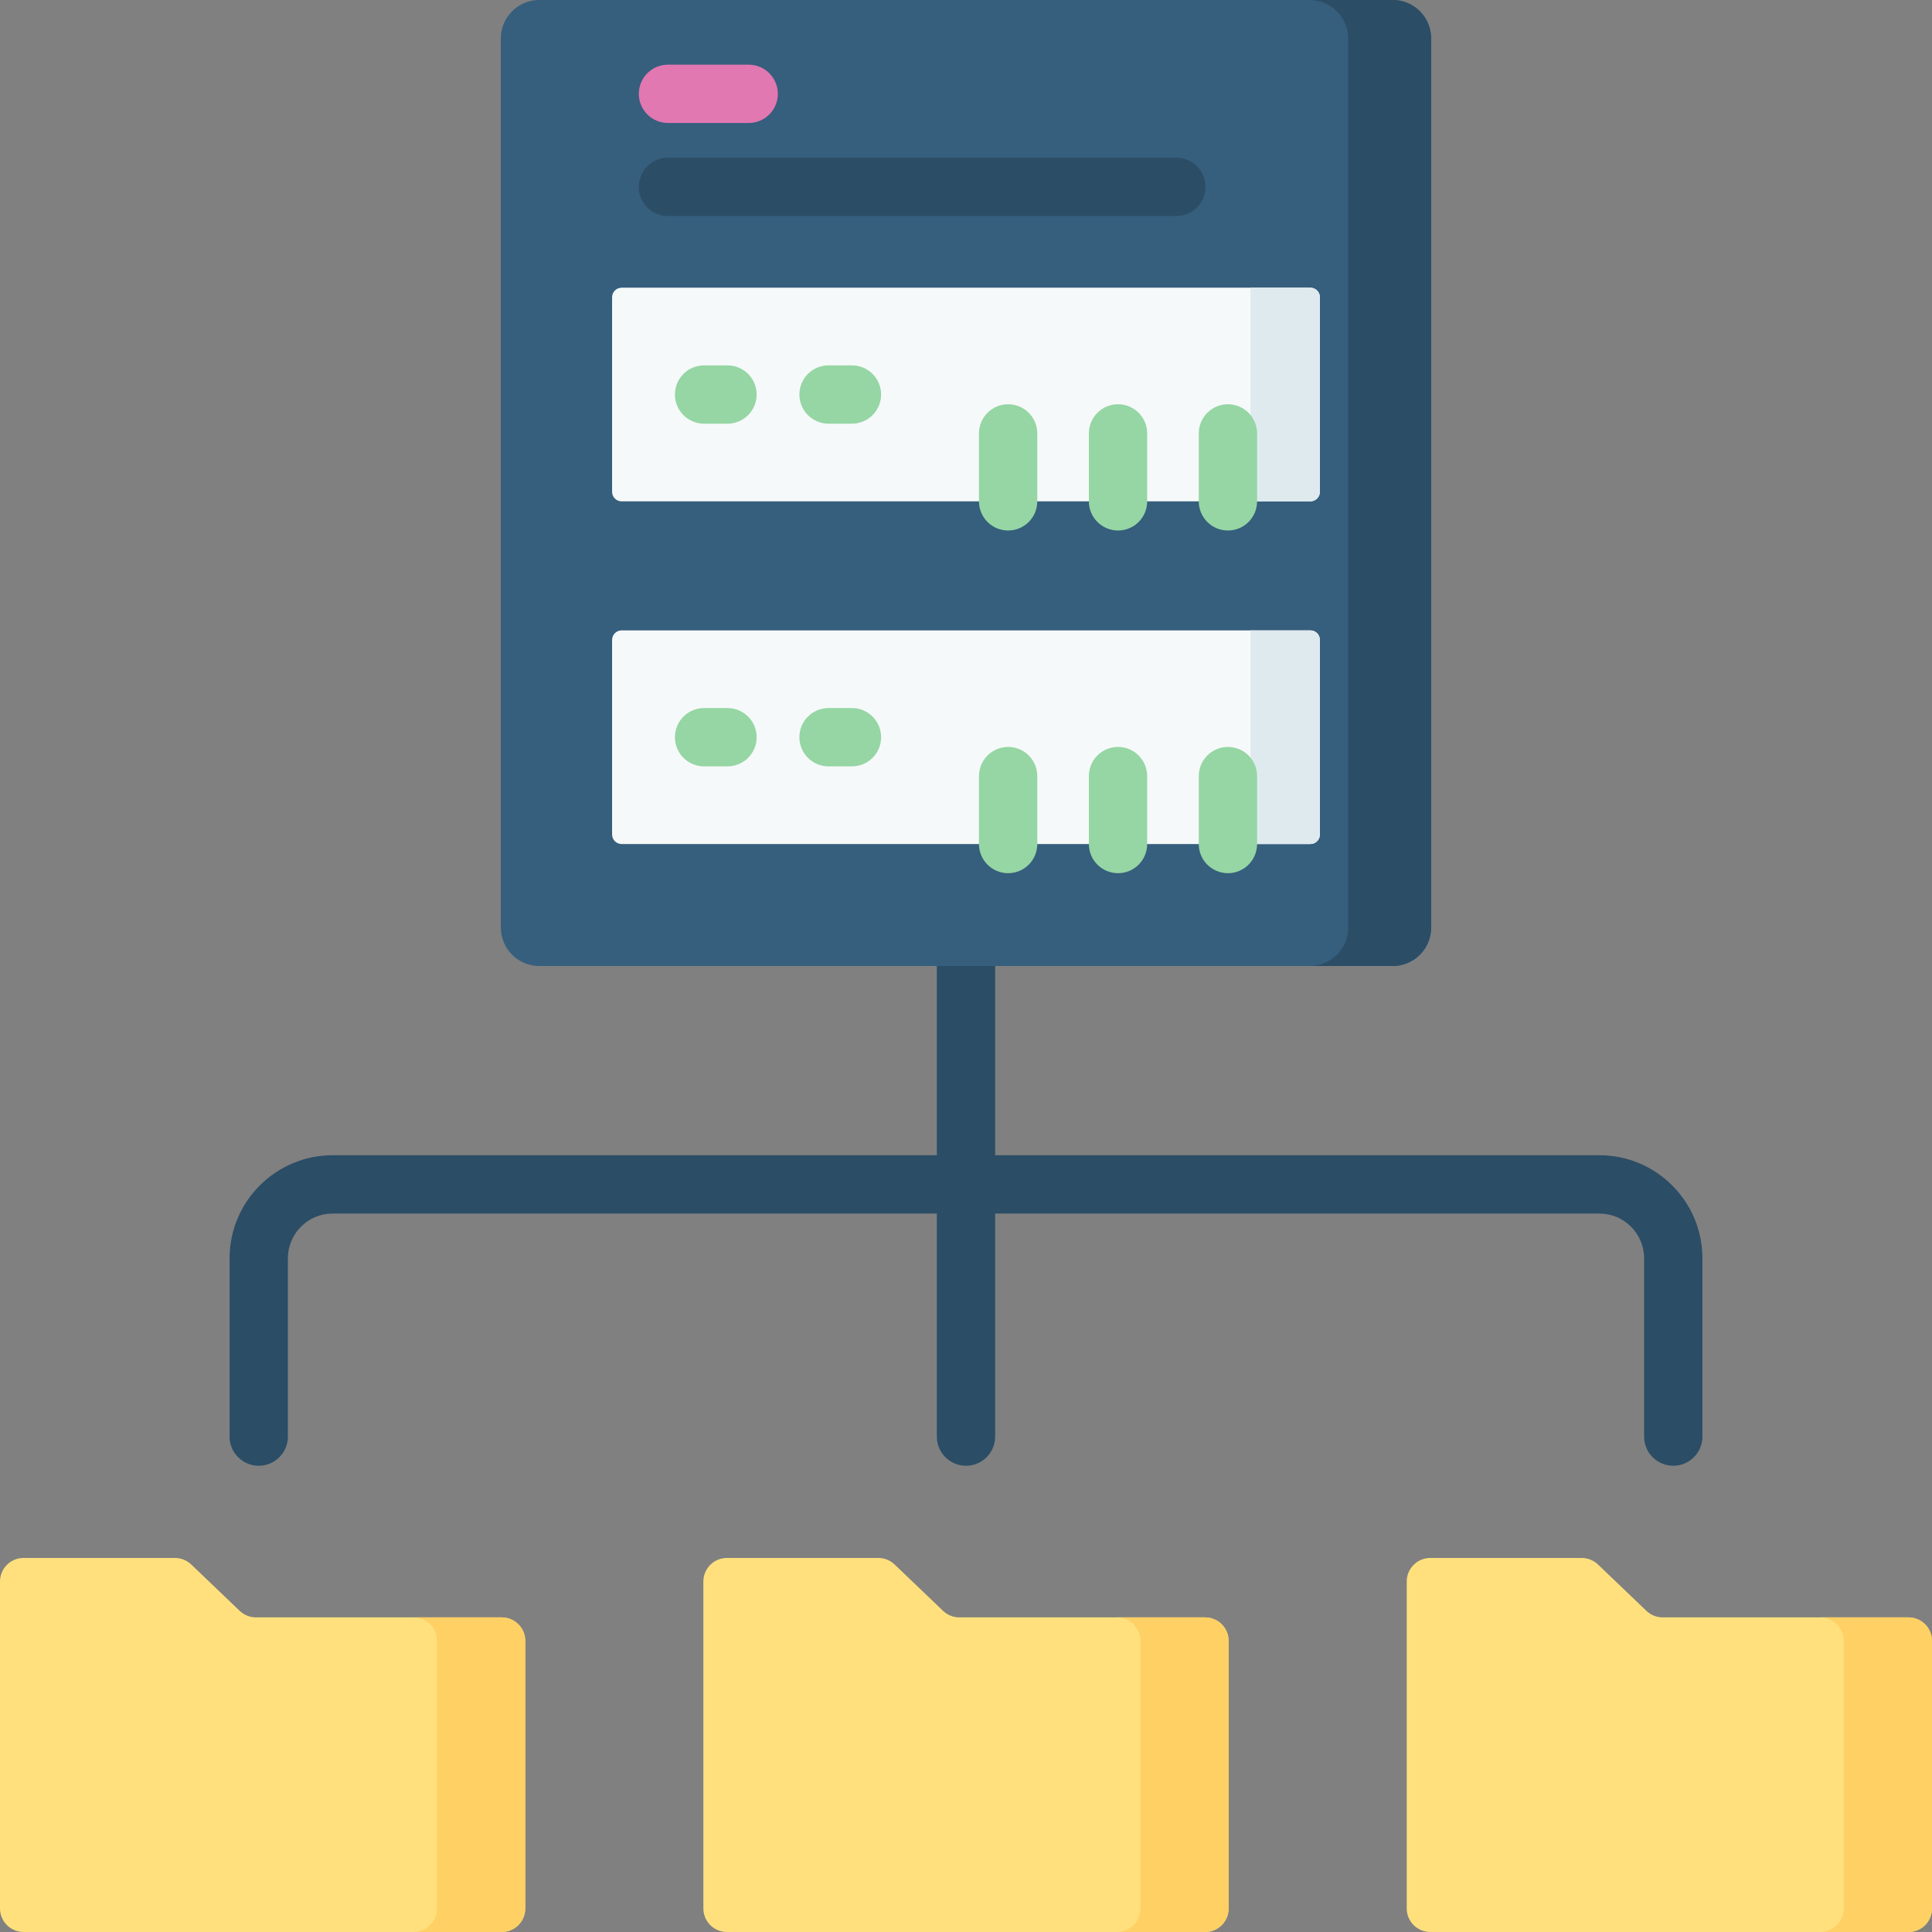 <svg id="Capa_1" enable-background="new 0 0 512 512" height="512" viewBox="0 0 512 512" width="512" xmlns="http://www.w3.org/2000/svg"><rect x="0" y="0" width="512" height="512" fill="#808080" stroke="none"/><g><path d="m63.523 426.893-12.839-12.285c-1.162-1.112-2.709-1.733-4.317-1.733h-40.123c-3.449 0-6.244 2.796-6.244 6.244v86.637c0 3.448 2.796 6.244 6.244 6.244h126.716c3.449 0 6.244-2.796 6.244-6.244v-70.886c0-3.449-2.796-6.244-6.244-6.244h-65.12c-1.609-.001-3.155-.621-4.317-1.733z" fill="#ffe07d"/><path d="m132.96 428.625h-23.383c3.449 0 6.244 2.796 6.244 6.244v70.886c0 3.449-2.796 6.244-6.244 6.244h23.383c3.449 0 6.244-2.796 6.244-6.244v-70.885c.001-3.449-2.795-6.245-6.244-6.245z" fill="#ffd064"/><path d="m249.92 426.893-12.839-12.285c-1.162-1.112-2.709-1.733-4.317-1.733h-40.122c-3.449 0-6.244 2.796-6.244 6.244v86.637c0 3.449 2.796 6.244 6.244 6.244h126.716c3.449 0 6.244-2.796 6.244-6.244v-70.886c0-3.449-2.796-6.244-6.244-6.244h-65.121c-1.608-.001-3.154-.621-4.317-1.733z" fill="#ffe07d"/><path d="m319.358 428.625h-23.383c3.449 0 6.244 2.796 6.244 6.244v70.886c0 3.449-2.796 6.244-6.244 6.244h23.383c3.449 0 6.244-2.796 6.244-6.244v-70.885c0-3.449-2.795-6.245-6.244-6.245z" fill="#ffd064"/><path d="m436.318 426.893-12.839-12.285c-1.162-1.112-2.709-1.733-4.317-1.733h-40.122c-3.449 0-6.244 2.796-6.244 6.244v86.637c0 3.449 2.796 6.244 6.244 6.244h126.716c3.449 0 6.244-2.796 6.244-6.244v-70.886c0-3.449-2.796-6.244-6.244-6.244h-65.121c-1.608-.001-3.155-.621-4.317-1.733z" fill="#ffe07d"/><path d="m505.756 428.625h-23.383c3.449 0 6.244 2.796 6.244 6.244v70.886c0 3.449-2.796 6.244-6.244 6.244h23.383c3.449 0 6.244-2.796 6.244-6.244v-70.885c0-3.449-2.796-6.245-6.244-6.245z" fill="#ffd064"/><g><path d="m256 388.439c-4.268 0-7.726-3.459-7.726-7.726v-133.14c0-4.268 3.459-7.726 7.726-7.726s7.726 3.459 7.726 7.726v133.14c0 4.267-3.459 7.726-7.726 7.726z" fill="#2b4d66"/></g><g><path d="m443.432 388.439c-4.268 0-7.726-3.459-7.726-7.726v-47.256c0-6.536-5.318-11.854-11.855-11.854h-335.702c-6.536 0-11.854 5.318-11.854 11.854v47.256c0 4.268-3.459 7.726-7.726 7.726-4.268 0-7.726-3.459-7.726-7.726v-47.256c0-15.057 12.249-27.307 27.307-27.307h335.702c15.057 0 27.308 12.25 27.308 27.307v47.256c-.001 4.267-3.46 7.726-7.728 7.726z" fill="#2b4d66"/></g><path d="m379.268 245.818c0 5.623-4.559 10.182-10.182 10.182h-226.172c-5.623 0-10.182-4.559-10.182-10.182v-235.636c0-5.623 4.558-10.182 10.182-10.182h226.172c5.623 0 10.182 4.559 10.182 10.182z" fill="#365e7d"/><path d="m379.268 10.182c0-5.623-4.558-10.182-10.182-10.182h-21.983c5.623 0 10.182 4.559 10.182 10.182v235.636c0 5.623-4.559 10.182-10.182 10.182h21.983c5.623 0 10.182-4.559 10.182-10.182z" fill="#2b4d66"/><path d="m349.789 130.337c0 1.395-1.131 2.526-2.526 2.526h-182.526c-1.395 0-2.526-1.131-2.526-2.526v-51.565c0-1.395 1.131-2.526 2.526-2.526h182.526c1.395 0 2.526 1.131 2.526 2.526z" fill="#f6f9f9"/><path d="m331.397 76.245v56.618h15.866c1.395 0 2.526-1.131 2.526-2.526v-51.565c0-1.395-1.131-2.526-2.526-2.526h-15.866z" fill="#dfeaef"/><g><g><path d="m192.793 112.281h-6.205c-4.268 0-7.726-3.459-7.726-7.726s3.459-7.726 7.726-7.726h6.205c4.268 0 7.726 3.459 7.726 7.726s-3.458 7.726-7.726 7.726z" fill="#95d6a4"/></g><g><path d="m225.775 112.281h-6.205c-4.268 0-7.726-3.459-7.726-7.726s3.459-7.726 7.726-7.726h6.205c4.268 0 7.726 3.459 7.726 7.726s-3.458 7.726-7.726 7.726z" fill="#95d6a4"/></g><g><g><path d="m267.163 140.59c-4.268 0-7.726-3.459-7.726-7.726v-18.007c0-4.268 3.459-7.726 7.726-7.726s7.726 3.459 7.726 7.726v18.007c0 4.267-3.459 7.726-7.726 7.726z" fill="#95d6a4"/></g><g><path d="m296.287 140.59c-4.268 0-7.726-3.459-7.726-7.726v-18.007c0-4.268 3.459-7.726 7.726-7.726s7.726 3.459 7.726 7.726v18.007c.001 4.267-3.458 7.726-7.726 7.726z" fill="#95d6a4"/></g><g><path d="m325.412 140.59c-4.268 0-7.726-3.459-7.726-7.726v-18.007c0-4.268 3.459-7.726 7.726-7.726s7.726 3.459 7.726 7.726v18.007c0 4.267-3.458 7.726-7.726 7.726z" fill="#95d6a4"/></g></g></g><path d="m349.789 221.152c0 1.395-1.131 2.526-2.526 2.526h-182.526c-1.395 0-2.526-1.131-2.526-2.526v-51.566c0-1.395 1.131-2.526 2.526-2.526h182.526c1.395 0 2.526 1.131 2.526 2.526z" fill="#f6f9f9"/><path d="m331.397 167.06v56.618h15.866c1.395 0 2.526-1.131 2.526-2.526v-51.566c0-1.395-1.131-2.526-2.526-2.526z" fill="#dfeaef"/><g><g><path d="m200.52 195.37c0 4.268-3.459 7.726-7.726 7.726h-6.205c-4.268 0-7.726-3.459-7.726-7.726 0-4.268 3.459-7.726 7.726-7.726h6.205c4.267-.001 7.726 3.458 7.726 7.726z" fill="#95d6a4"/></g><g><path d="m225.775 203.096h-6.205c-4.268 0-7.726-3.459-7.726-7.726 0-4.268 3.459-7.726 7.726-7.726h6.205c4.268 0 7.726 3.459 7.726 7.726.001 4.267-3.458 7.726-7.726 7.726z" fill="#95d6a4"/></g><g><g><path d="m267.163 231.405c-4.268 0-7.726-3.459-7.726-7.726v-18.007c0-4.268 3.459-7.726 7.726-7.726s7.726 3.459 7.726 7.726v18.007c0 4.267-3.459 7.726-7.726 7.726z" fill="#95d6a4"/></g><g><path d="m296.287 231.405c-4.268 0-7.726-3.459-7.726-7.726v-18.007c0-4.268 3.459-7.726 7.726-7.726s7.726 3.459 7.726 7.726v18.007c.001 4.267-3.458 7.726-7.726 7.726z" fill="#95d6a4"/></g><g><path d="m325.412 231.405c-4.268 0-7.726-3.459-7.726-7.726v-18.007c0-4.268 3.459-7.726 7.726-7.726s7.726 3.459 7.726 7.726v18.007c0 4.267-3.458 7.726-7.726 7.726z" fill="#95d6a4"/></g></g></g><g><path d="m198.41 32.593h-21.388c-4.268 0-7.726-3.459-7.726-7.726s3.459-7.726 7.726-7.726h21.388c4.268 0 7.726 3.459 7.726 7.726s-3.458 7.726-7.726 7.726z" fill="#e278b1"/></g><g><path d="m311.73 57.252h-134.708c-4.268 0-7.726-3.459-7.726-7.726s3.459-7.726 7.726-7.726h134.708c4.268 0 7.726 3.459 7.726 7.726s-3.458 7.726-7.726 7.726z" fill="#2b4d66"/></g></g></svg>